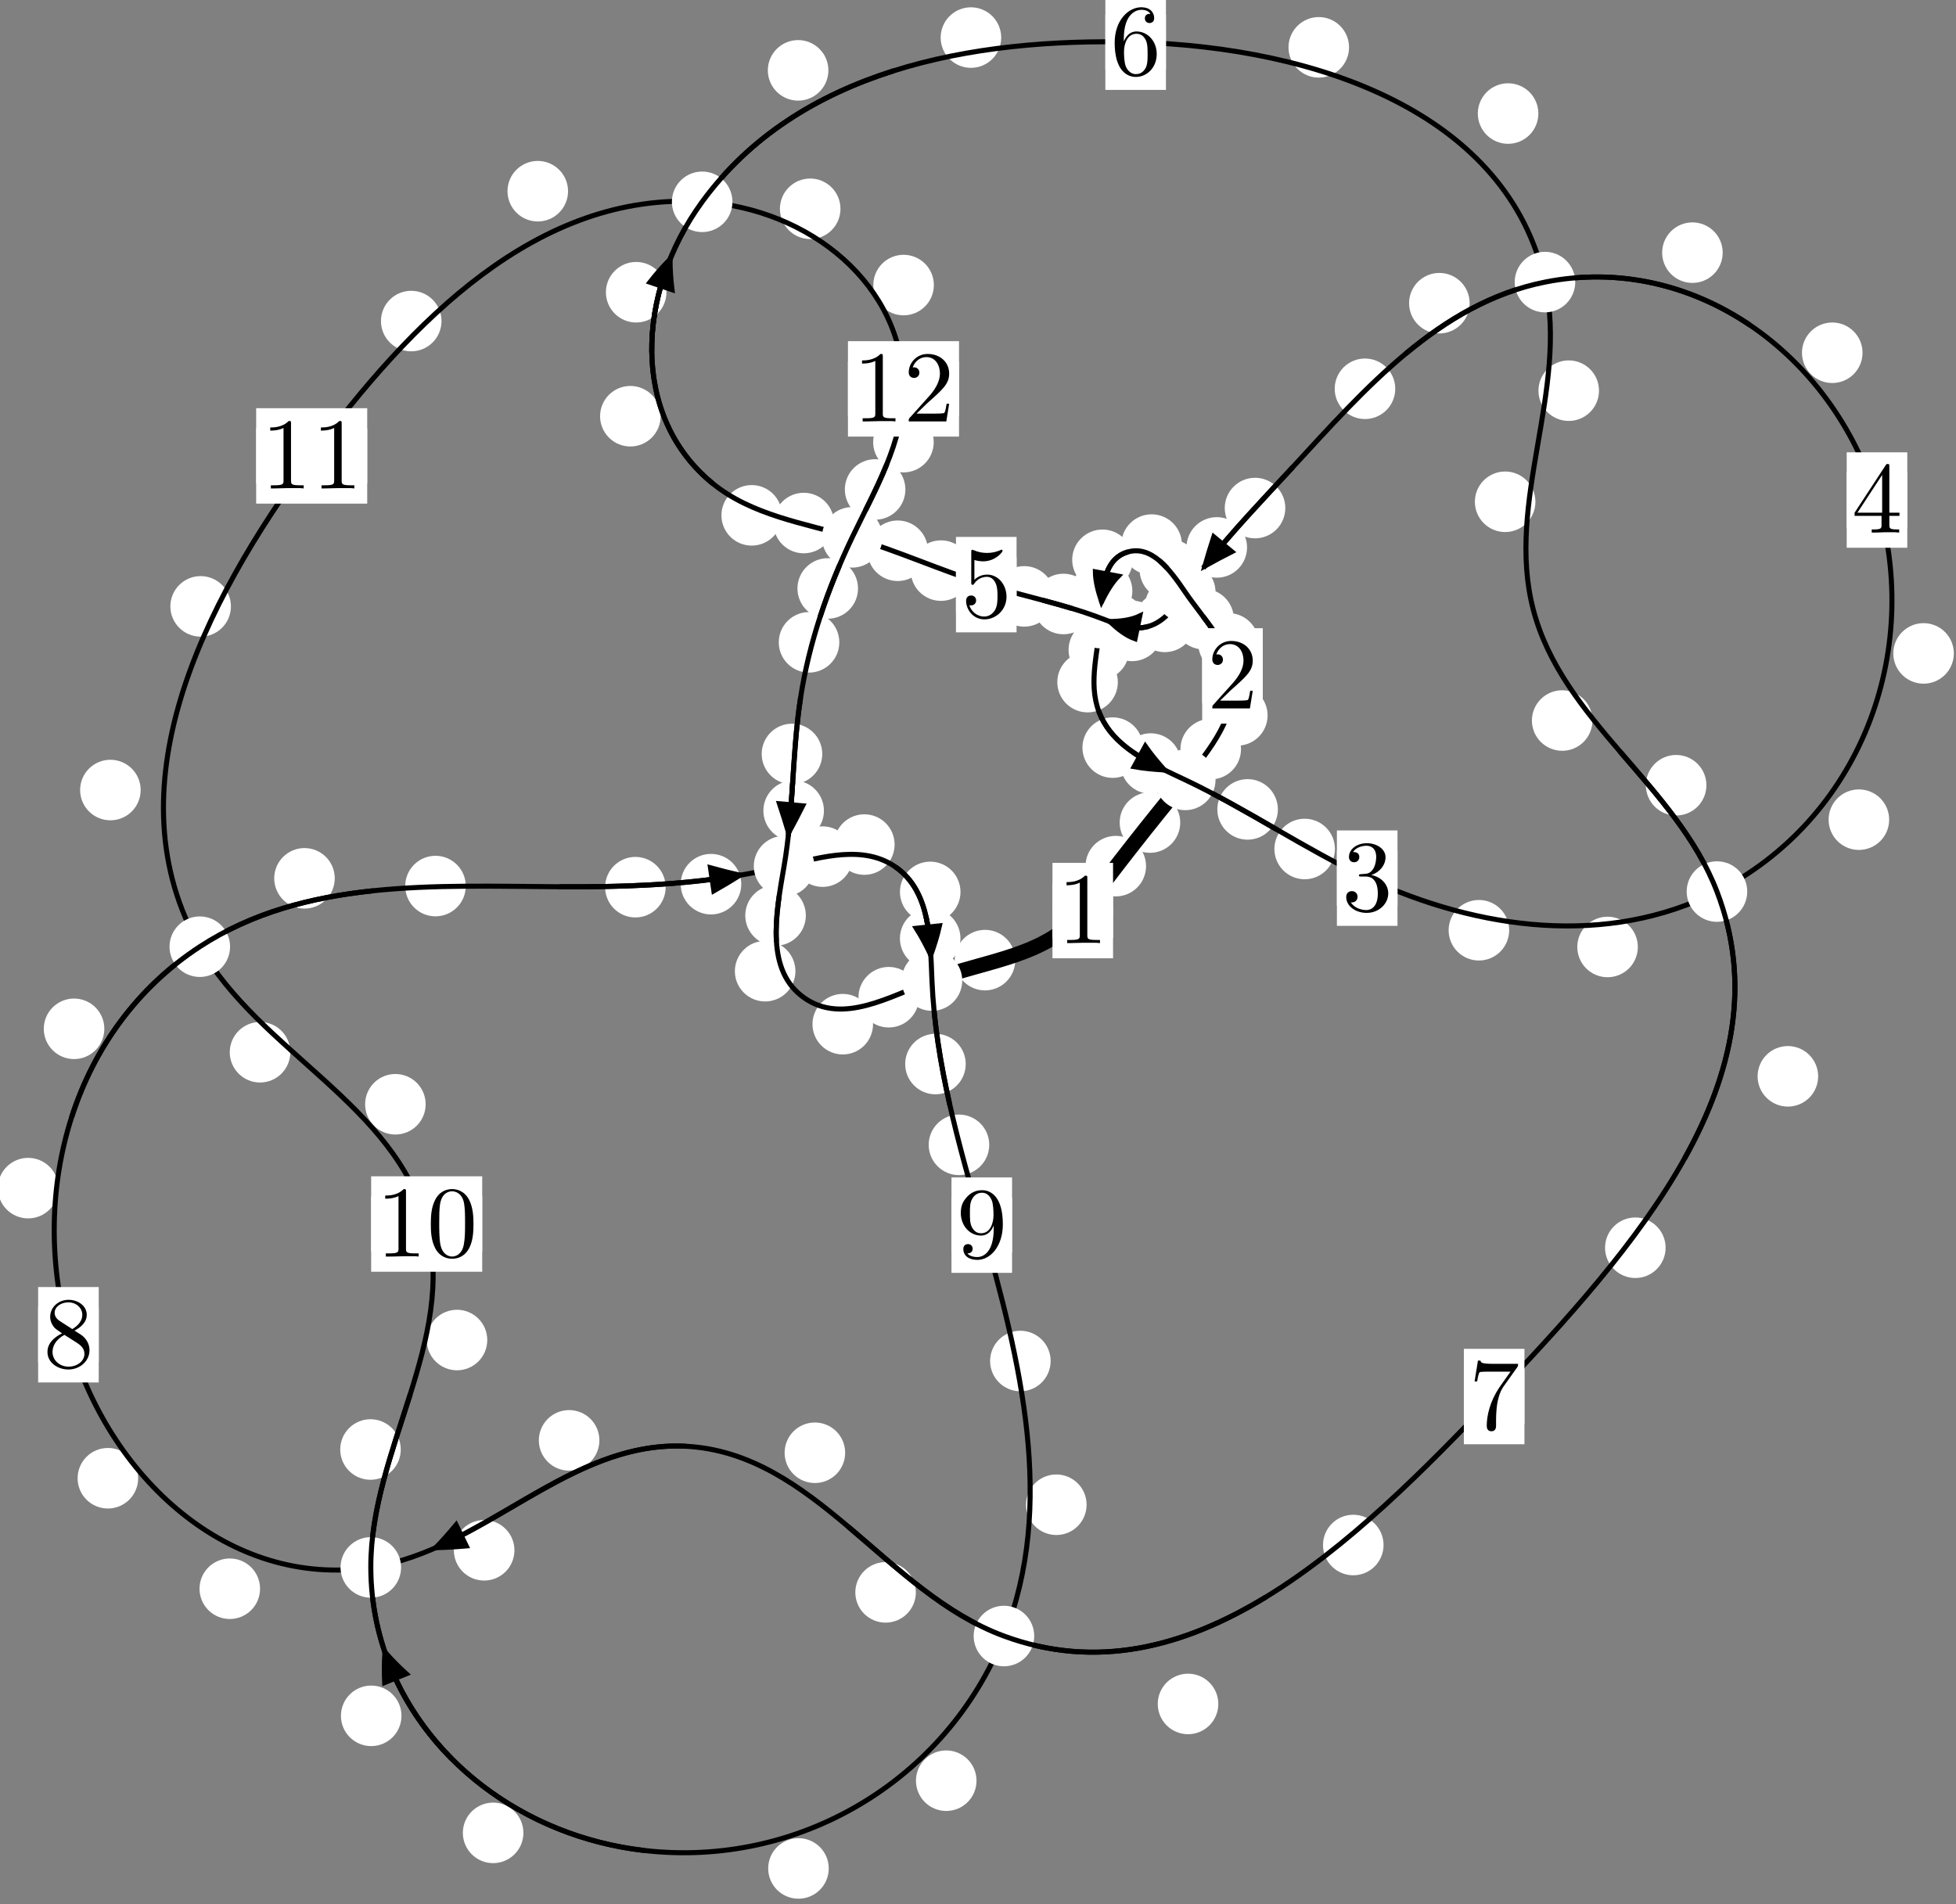 <?xml version="1.0"?>
<!-- Created by MetaPost 1.999 on 2021.07.06:0003 -->
<svg version="1.1" xmlns="http://www.w3.org/2000/svg" xmlns:xlink="http://www.w3.org/1999/xlink" width="193.082" height="188.007" viewBox="0 0 193.082 188.007">
<rect x="0" y="0" width="193.082" height="188.007" fill="#808080" stroke="none"/>
<!-- Original BoundingBox: -117.211563 -110.463394 75.870499 77.543961 -->
  <defs>
    <g transform="scale(0.01,0.01)" id="GLYPHcmr10_48">
      <path style="fill-rule: evenodd;" d="M460 -320C460 -400,455 -480,420 -554C374 -650,292 -666,250 -666C190 -666,117 -640,76 -547C44 -478,39 -400,39 -320C39 -245,43 -155,84 -79C127 2,200 22,249 22C303 22,379 1,423 -94C455 -163,460 -241,460 -320M249 -0C210 -0,151 -25,133 -121C122 -181,122 -273,122 -332C122 -396,122 -462,130 -516C149 -635,224 -644,249 -644C282 -644,348 -626,367 -527C377 -471,377 -395,377 -332C377 -257,377 -189,366 -125C351 -30,294 -0,249 -0"></path>
    </g>
    <g transform="scale(0.01,0.01)" id="GLYPHcmr10_49">
      <path style="fill-rule: evenodd;" d="M294 -640C294 -664,294 -666,271 -666C209 -602,121 -602,89 -602L89 -571C109 -571,168 -571,220 -597L220 -79C220 -43,217 -31,127 -31L95 -31L95 -0L257 -0L130 -3L217 -3L257 -3L297 -3L384 -3L419 -0L419 -31L387 -31C297 -31,294 -42,294 -79"></path>
    </g>
    <g transform="scale(0.01,0.01)" id="GLYPHcmr10_50">
      <path style="fill-rule: evenodd;" d="M127 -77L233 -180C389 -318,449 -372,449 -472C449 -586,359 -666,237 -666C124 -666,50 -574,50 -485C50 -429,100 -429,103 -429C120 -429,155 -441,155 -482C155 -508,137 -534,102 -534C94 -534,92 -534,89 -533C112 -598,166 -635,224 -635C315 -635,358 -554,358 -472C358 -392,308 -313,253 -251L61 -37C50 -26,50 -24,50 -0L421 -0L449 -174L424 -174C419 -144,412 -100,402 -85C395 -77,329 -77,307 -77"></path>
    </g>
    <g transform="scale(0.01,0.01)" id="GLYPHcmr10_51">
      <path style="fill-rule: evenodd;" d="M290 -352C372 -379,430 -449,430 -528C430 -610,342 -666,246 -666C145 -666,69 -606,69 -530C69 -497,91 -478,120 -478C151 -478,171 -500,171 -529C171 -579,124 -579,109 -579C140 -628,206 -641,242 -641C283 -641,338 -619,338 -529C338 -517,336 -459,310 -415C280 -367,246 -364,221 -363C213 -362,189 -360,182 -360C174 -359,167 -358,167 -348C167 -337,174 -337,191 -337L235 -337C317 -337,354 -269,354 -171C354 -35,285 -6,241 -6C198 -6,123 -23,88 -82C123 -77,154 -99,154 -137C154 -173,127 -193,98 -193C74 -193,42 -179,42 -135C42 -44,135 22,244 22C366 22,457 -69,457 -171C457 -253,394 -331,290 -352"></path>
    </g>
    <g transform="scale(0.01,0.01)" id="GLYPHcmr10_52">
      <path style="fill-rule: evenodd;" d="M294 -165L294 -78C294 -42,292 -31,218 -31L197 -31L197 -0L332 -0L238 -3L290 -3L332 -3L374 -3L427 -3L468 -0L468 -31L447 -31C373 -31,371 -42,371 -78L371 -165L471 -165L471 -196L371 -196L371 -651C371 -671,371 -677,355 -677C346 -677,343 -677,335 -665L28 -196L28 -165M300 -196L56 -196L300 -569"></path>
    </g>
    <g transform="scale(0.01,0.01)" id="GLYPHcmr10_53">
      <path style="fill-rule: evenodd;" d="M449 -201C449 -320,367 -420,259 -420C211 -420,168 -404,132 -369L132 -564C152 -558,185 -551,217 -551C340 -551,410 -642,410 -655C410 -661,407 -666,400 -666C399 -666,397 -666,392 -663C372 -654,323 -634,256 -634C216 -634,170 -641,123 -662C115 -665,113 -665,111 -665C101 -665,101 -657,101 -641L101 -345C101 -327,101 -319,115 -319C122 -319,124 -322,128 -328C139 -344,176 -398,257 -398C309 -398,334 -352,342 -334C358 -297,360 -258,360 -208C360 -173,360 -113,336 -71C312 -32,275 -6,229 -6C156 -6,99 -59,82 -118C85 -117,88 -116,99 -116C132 -116,149 -141,149 -165C149 -189,132 -214,99 -214C85 -214,50 -207,50 -161C50 -75,119 22,231 22C347 22,449 -74,449 -201"></path>
    </g>
    <g transform="scale(0.01,0.01)" id="GLYPHcmr10_54">
      <path style="fill-rule: evenodd;" d="M132 -328L132 -352C132 -605,256 -641,307 -641C331 -641,373 -635,395 -601C380 -601,340 -601,340 -556C340 -525,364 -510,386 -510C402 -510,432 -519,432 -558C432 -618,388 -666,305 -666C177 -666,42 -537,42 -316C42 -49,158 22,251 22C362 22,457 -72,457 -204C457 -331,368 -427,257 -427C189 -427,152 -376,132 -328M251 -6C188 -6,158 -66,152 -81C134 -128,134 -208,134 -226C134 -304,166 -404,256 -404C272 -404,318 -404,349 -342C367 -305,367 -254,367 -205C367 -157,367 -107,350 -71C320 -11,274 -6,251 -6"></path>
    </g>
    <g transform="scale(0.01,0.01)" id="GLYPHcmr10_55">
      <path style="fill-rule: evenodd;" d="M476 -609C485 -621,485 -623,485 -644L242 -644C120 -644,118 -657,114 -676L89 -676L56 -470L81 -470C84 -486,93 -549,106 -561C113 -567,191 -567,204 -567L411 -567C400 -551,321 -442,299 -409C209 -274,176 -135,176 -33C176 -23,176 22,222 22C268 22,268 -23,268 -33L268 -84C268 -139,271 -194,279 -248C283 -271,297 -357,341 -419"></path>
    </g>
    <g transform="scale(0.01,0.01)" id="GLYPHcmr10_56">
      <path style="fill-rule: evenodd;" d="M163 -457C117 -487,113 -521,113 -538C113 -599,178 -641,249 -641C322 -641,386 -589,386 -517C386 -460,347 -412,287 -377M309 -362C381 -399,430 -451,430 -517C430 -609,341 -666,250 -666C150 -666,69 -592,69 -499C69 -481,71 -436,113 -389C124 -377,161 -352,186 -335C128 -306,42 -250,42 -151C42 -45,144 22,249 22C362 22,457 -61,457 -168C457 -204,446 -249,408 -291C389 -312,373 -322,309 -362M209 -320L332 -242C360 -223,407 -193,407 -132C407 -58,332 -6,250 -6C164 -6,92 -68,92 -151C92 -209,124 -273,209 -320"></path>
    </g>
    <g transform="scale(0.01,0.01)" id="GLYPHcmr10_57">
      <path style="fill-rule: evenodd;" d="M367 -318L367 -286C367 -52,263 -6,205 -6C188 -6,134 -8,107 -42C151 -42,159 -71,159 -88C159 -119,135 -134,113 -134C97 -134,67 -125,67 -86C67 -19,121 22,206 22C335 22,457 -114,457 -329C457 -598,342 -666,253 -666C198 -666,149 -648,106 -603C65 -558,42 -516,42 -441C42 -316,130 -218,242 -218C303 -218,344 -260,367 -318M243 -241C227 -241,181 -241,150 -304C132 -341,132 -391,132 -440C132 -494,132 -541,153 -578C180 -628,218 -641,253 -641C299 -641,332 -607,349 -562C361 -530,365 -467,365 -421C365 -338,331 -241,243 -241"></path>
    </g>
  </defs>
  <path d="M113.13 85.514C113.13 84.722,112.815 83.962,112.255 83.401C111.695 82.841,110.934 82.526,110.142 82.526C109.349 82.526,108.589 82.841,108.028 83.401C107.468 83.962,107.153 84.722,107.153 85.514C107.153 86.307,107.468 87.067,108.028 87.628C108.589 88.188,109.349 88.503,110.142 88.503C110.934 88.503,111.695 88.188,112.255 87.628C112.815 87.067,113.13 86.307,113.13 85.514Z" style="fill: rgb(100%,100%,100%);stroke: none;"></path>
  <path d="M109.871 89.903C109.871 89.11,109.556 88.35,108.996 87.79C108.435 87.229,107.675 86.914,106.882 86.914C106.09 86.914,105.329 87.229,104.769 87.79C104.209 88.35,103.894 89.11,103.894 89.903C103.894 90.696,104.209 91.456,104.769 92.016C105.329 92.577,106.09 92.892,106.882 92.892C107.675 92.892,108.435 92.577,108.996 92.016C109.556 91.456,109.871 90.696,109.871 89.903Z" style="fill: rgb(100%,100%,100%);stroke: none;"></path>
  <path d="M122.504 73.96C122.504 73.167,122.189 72.407,121.628 71.847C121.068 71.286,120.308 70.971,119.515 70.971C118.722 70.971,117.962 71.286,117.402 71.847C116.841 72.407,116.526 73.167,116.526 73.96C116.526 74.753,116.841 75.513,117.402 76.073C117.962 76.634,118.722 76.949,119.515 76.949C120.308 76.949,121.068 76.634,121.628 76.073C122.189 75.513,122.504 74.753,122.504 73.96Z" style="fill: rgb(100%,100%,100%);stroke: none;"></path>
  <path d="M116.504 81.212C116.504 80.419,116.189 79.659,115.629 79.099C115.068 78.538,114.308 78.223,113.515 78.223C112.723 78.223,111.963 78.538,111.402 79.099C110.842 79.659,110.527 80.419,110.527 81.212C110.527 82.005,110.842 82.765,111.402 83.325C111.963 83.886,112.723 84.201,113.515 84.201C114.308 84.201,115.068 83.886,115.629 83.325C116.189 82.765,116.504 82.005,116.504 81.212Z" style="fill: rgb(100%,100%,100%);stroke: none;"></path>
  <path d="M124.257 63.52C124.257 62.727,123.942 61.967,123.381 61.407C122.821 60.846,122.061 60.531,121.268 60.531C120.475 60.531,119.715 60.846,119.155 61.407C118.594 61.967,118.279 62.727,118.279 63.52C118.279 64.313,118.594 65.073,119.155 65.633C119.715 66.194,120.475 66.509,121.268 66.509C122.061 66.509,122.821 66.194,123.381 65.633C123.942 65.073,124.257 64.313,124.257 63.52Z" style="fill: rgb(100%,100%,100%);stroke: none;"></path>
  <path d="M125.127 70.632C125.127 69.84,124.812 69.079,124.252 68.519C123.691 67.958,122.931 67.644,122.138 67.644C121.346 67.644,120.586 67.958,120.025 68.519C119.465 69.079,119.15 69.84,119.15 70.632C119.15 71.425,119.465 72.185,120.025 72.746C120.586 73.306,121.346 73.621,122.138 73.621C122.931 73.621,123.691 73.306,124.252 72.746C124.812 72.185,125.127 71.425,125.127 70.632Z" style="fill: rgb(100%,100%,100%);stroke: none;"></path>
  <path d="M118.471 56.239C118.471 55.446,118.156 54.686,117.595 54.126C117.035 53.565,116.275 53.25,115.482 53.25C114.689 53.25,113.929 53.565,113.369 54.126C112.808 54.686,112.493 55.446,112.493 56.239C112.493 57.032,112.808 57.792,113.369 58.352C113.929 58.913,114.689 59.228,115.482 59.228C116.275 59.228,117.035 58.913,117.595 58.352C118.156 57.792,118.471 57.032,118.471 56.239Z" style="fill: rgb(100%,100%,100%);stroke: none;"></path>
  <path d="M121.799 61.128C121.799 60.335,121.484 59.575,120.923 59.014C120.363 58.454,119.603 58.139,118.81 58.139C118.017 58.139,117.257 58.454,116.697 59.014C116.136 59.575,115.821 60.335,115.821 61.128C115.821 61.92,116.136 62.68,116.697 63.241C117.257 63.801,118.017 64.116,118.81 64.116C119.603 64.116,120.363 63.801,120.923 63.241C121.484 62.68,121.799 61.92,121.799 61.128Z" style="fill: rgb(100%,100%,100%);stroke: none;"></path>
  <path d="M111.818 55.269C111.818 54.477,111.503 53.716,110.942 53.156C110.382 52.595,109.622 52.281,108.829 52.281C108.036 52.281,107.276 52.595,106.716 53.156C106.155 53.716,105.84 54.477,105.84 55.269C105.84 56.062,106.155 56.822,106.716 57.383C107.276 57.943,108.036 58.258,108.829 58.258C109.622 58.258,110.382 57.943,110.942 57.383C111.503 56.822,111.818 56.062,111.818 55.269Z" style="fill: rgb(100%,100%,100%);stroke: none;"></path>
  <path d="M116.669 53.768C116.669 52.975,116.354 52.215,115.794 51.654C115.233 51.094,114.473 50.779,113.68 50.779C112.887 50.779,112.127 51.094,111.567 51.654C111.006 52.215,110.691 52.975,110.691 53.768C110.691 54.56,111.006 55.321,111.567 55.881C112.127 56.442,112.887 56.756,113.68 56.756C114.473 56.756,115.233 56.442,115.794 55.881C116.354 55.321,116.669 54.56,116.669 53.768Z" style="fill: rgb(100%,100%,100%);stroke: none;"></path>
  <path d="M111.46 64.158C111.46 63.365,111.145 62.605,110.584 62.045C110.024 61.484,109.264 61.169,108.471 61.169C107.678 61.169,106.918 61.484,106.358 62.045C105.797 62.605,105.482 63.365,105.482 64.158C105.482 64.951,105.797 65.711,106.358 66.271C106.918 66.832,107.678 67.147,108.471 67.147C109.264 67.147,110.024 66.832,110.584 66.271C111.145 65.711,111.46 64.951,111.46 64.158Z" style="fill: rgb(100%,100%,100%);stroke: none;"></path>
  <path d="M111.777 58.35C111.777 57.557,111.462 56.797,110.902 56.237C110.341 55.676,109.581 55.361,108.789 55.361C107.996 55.361,107.236 55.676,106.675 56.237C106.115 56.797,105.8 57.557,105.8 58.35C105.8 59.143,106.115 59.903,106.675 60.463C107.236 61.024,107.996 61.339,108.789 61.339C109.581 61.339,110.341 61.024,110.902 60.463C111.462 59.903,111.777 59.143,111.777 58.35Z" style="fill: rgb(100%,100%,100%);stroke: none;"></path>
  <path d="M112.828 73.813C112.828 73.021,112.513 72.26,111.953 71.7C111.392 71.139,110.632 70.825,109.84 70.825C109.047 70.825,108.287 71.139,107.726 71.7C107.166 72.26,106.851 73.021,106.851 73.813C106.851 74.606,107.166 75.366,107.726 75.927C108.287 76.487,109.047 76.802,109.84 76.802C110.632 76.802,111.392 76.487,111.953 75.927C112.513 75.366,112.828 74.606,112.828 73.813Z" style="fill: rgb(100%,100%,100%);stroke: none;"></path>
  <path d="M110.346 67.347C110.346 66.555,110.031 65.795,109.471 65.234C108.911 64.674,108.15 64.359,107.358 64.359C106.565 64.359,105.805 64.674,105.244 65.234C104.684 65.795,104.369 66.555,104.369 67.347C104.369 68.14,104.684 68.9,105.244 69.461C105.805 70.021,106.565 70.336,107.358 70.336C108.15 70.336,108.911 70.021,109.471 69.461C110.031 68.9,110.346 68.14,110.346 67.347Z" style="fill: rgb(100%,100%,100%);stroke: none;"></path>
  <path d="M126.143 79.914C126.143 79.121,125.828 78.361,125.268 77.801C124.707 77.24,123.947 76.925,123.154 76.925C122.362 76.925,121.601 77.24,121.041 77.801C120.48 78.361,120.165 79.121,120.165 79.914C120.165 80.707,120.48 81.467,121.041 82.027C121.601 82.588,122.362 82.903,123.154 82.903C123.947 82.903,124.707 82.588,125.268 82.027C125.828 81.467,126.143 80.707,126.143 79.914Z" style="fill: rgb(100%,100%,100%);stroke: none;"></path>
  <path d="M116.582 75.387C116.582 74.594,116.267 73.834,115.707 73.274C115.146 72.713,114.386 72.398,113.593 72.398C112.801 72.398,112.041 72.713,111.48 73.274C110.92 73.834,110.605 74.594,110.605 75.387C110.605 76.18,110.92 76.94,111.48 77.5C112.041 78.061,112.801 78.376,113.593 78.376C114.386 78.376,115.146 78.061,115.707 77.5C116.267 76.94,116.582 76.18,116.582 75.387Z" style="fill: rgb(100%,100%,100%);stroke: none;"></path>
  <path d="M148.975 91.845C148.975 91.052,148.66 90.292,148.1 89.731C147.539 89.171,146.779 88.856,145.987 88.856C145.194 88.856,144.434 89.171,143.873 89.731C143.313 90.292,142.998 91.052,142.998 91.845C142.998 92.637,143.313 93.397,143.873 93.958C144.434 94.518,145.194 94.833,145.987 94.833C146.779 94.833,147.539 94.518,148.1 93.958C148.66 93.397,148.975 92.637,148.975 91.845Z" style="fill: rgb(100%,100%,100%);stroke: none;"></path>
  <path d="M131.777 83.823C131.777 83.03,131.462 82.27,130.901 81.709C130.341 81.149,129.581 80.834,128.788 80.834C127.995 80.834,127.235 81.149,126.675 81.709C126.114 82.27,125.799 83.03,125.799 83.823C125.799 84.615,126.114 85.375,126.675 85.936C127.235 86.496,127.995 86.811,128.788 86.811C129.581 86.811,130.341 86.496,130.901 85.936C131.462 85.375,131.777 84.615,131.777 83.823Z" style="fill: rgb(100%,100%,100%);stroke: none;"></path>
  <path d="M186.484 80.927C186.484 80.135,186.169 79.375,185.609 78.814C185.048 78.254,184.288 77.939,183.496 77.939C182.703 77.939,181.943 78.254,181.382 78.814C180.822 79.375,180.507 80.135,180.507 80.927C180.507 81.72,180.822 82.48,181.382 83.041C181.943 83.601,182.703 83.916,183.496 83.916C184.288 83.916,185.048 83.601,185.609 83.041C186.169 82.48,186.484 81.72,186.484 80.927Z" style="fill: rgb(100%,100%,100%);stroke: none;"></path>
  <path d="M161.676 93.496C161.676 92.703,161.361 91.943,160.8 91.382C160.24 90.822,159.48 90.507,158.687 90.507C157.894 90.507,157.134 90.822,156.574 91.382C156.013 91.943,155.698 92.703,155.698 93.496C155.698 94.288,156.013 95.048,156.574 95.609C157.134 96.169,157.894 96.484,158.687 96.484C159.48 96.484,160.24 96.169,160.8 95.609C161.361 95.048,161.676 94.288,161.676 93.496Z" style="fill: rgb(100%,100%,100%);stroke: none;"></path>
  <path d="M183.856 34.828C183.856 34.036,183.541 33.276,182.98 32.715C182.42 32.155,181.66 31.84,180.867 31.84C180.074 31.84,179.314 32.155,178.754 32.715C178.193 33.276,177.878 34.036,177.878 34.828C177.878 35.621,178.193 36.381,178.754 36.942C179.314 37.502,180.074 37.817,180.867 37.817C181.66 37.817,182.42 37.502,182.98 36.942C183.541 36.381,183.856 35.621,183.856 34.828Z" style="fill: rgb(100%,100%,100%);stroke: none;"></path>
  <path d="M192.87 64.513C192.87 63.72,192.556 62.96,191.995 62.399C191.435 61.839,190.674 61.524,189.882 61.524C189.089 61.524,188.329 61.839,187.768 62.399C187.208 62.96,186.893 63.72,186.893 64.513C186.893 65.305,187.208 66.065,187.768 66.626C188.329 67.186,189.089 67.501,189.882 67.501C190.674 67.501,191.435 67.186,191.995 66.626C192.556 66.065,192.87 65.305,192.87 64.513Z" style="fill: rgb(100%,100%,100%);stroke: none;"></path>
  <path d="M145.071 29.935C145.071 29.142,144.756 28.382,144.196 27.822C143.635 27.261,142.875 26.946,142.083 26.946C141.29 26.946,140.53 27.261,139.969 27.822C139.409 28.382,139.094 29.142,139.094 29.935C139.094 30.728,139.409 31.488,139.969 32.048C140.53 32.609,141.29 32.924,142.083 32.924C142.875 32.924,143.635 32.609,144.196 32.048C144.756 31.488,145.071 30.728,145.071 29.935Z" style="fill: rgb(100%,100%,100%);stroke: none;"></path>
  <path d="M170.052 24.945C170.052 24.152,169.737 23.392,169.177 22.831C168.616 22.271,167.856 21.956,167.064 21.956C166.271 21.956,165.511 22.271,164.95 22.831C164.39 23.392,164.075 24.152,164.075 24.945C164.075 25.737,164.39 26.497,164.95 27.058C165.511 27.618,166.271 27.933,167.064 27.933C167.856 27.933,168.616 27.618,169.177 27.058C169.737 26.497,170.052 25.737,170.052 24.945Z" style="fill: rgb(100%,100%,100%);stroke: none;"></path>
  <path d="M126.877 50.161C126.877 49.368,126.562 48.608,126.001 48.048C125.441 47.487,124.681 47.172,123.888 47.172C123.095 47.172,122.335 47.487,121.775 48.048C121.214 48.608,120.899 49.368,120.899 50.161C120.899 50.954,121.214 51.714,121.775 52.274C122.335 52.835,123.095 53.15,123.888 53.15C124.681 53.15,125.441 52.835,126.001 52.274C126.562 51.714,126.877 50.954,126.877 50.161Z" style="fill: rgb(100%,100%,100%);stroke: none;"></path>
  <path d="M137.729 38.385C137.729 37.593,137.414 36.833,136.854 36.272C136.293 35.712,135.533 35.397,134.74 35.397C133.948 35.397,133.188 35.712,132.627 36.272C132.067 36.833,131.752 37.593,131.752 38.385C131.752 39.178,132.067 39.938,132.627 40.499C133.188 41.059,133.948 41.374,134.74 41.374C135.533 41.374,136.293 41.059,136.854 40.499C137.414 39.938,137.729 39.178,137.729 38.385Z" style="fill: rgb(100%,100%,100%);stroke: none;"></path>
  <path d="M118.997 59.879C118.997 59.086,118.682 58.326,118.121 57.766C117.561 57.205,116.801 56.89,116.008 56.89C115.215 56.89,114.455 57.205,113.895 57.766C113.334 58.326,113.019 59.086,113.019 59.879C113.019 60.672,113.334 61.432,113.895 61.992C114.455 62.553,115.215 62.868,116.008 62.868C116.801 62.868,117.561 62.553,118.121 61.992C118.682 61.432,118.997 60.672,118.997 59.879Z" style="fill: rgb(100%,100%,100%);stroke: none;"></path>
  <path d="M123.099 54.048C123.099 53.256,122.784 52.496,122.223 51.935C121.663 51.375,120.903 51.06,120.11 51.06C119.317 51.06,118.557 51.375,117.997 51.935C117.436 52.496,117.121 53.256,117.121 54.048C117.121 54.841,117.436 55.601,117.997 56.162C118.557 56.722,119.317 57.037,120.11 57.037C120.903 57.037,121.663 56.722,122.223 56.162C122.784 55.601,123.099 54.841,123.099 54.048Z" style="fill: rgb(100%,100%,100%);stroke: none;"></path>
  <path d="M114.736 62.29C114.736 61.498,114.421 60.737,113.861 60.177C113.3 59.616,112.54 59.301,111.747 59.301C110.955 59.301,110.195 59.616,109.634 60.177C109.074 60.737,108.759 61.498,108.759 62.29C108.759 63.083,109.074 63.843,109.634 64.404C110.195 64.964,110.955 65.279,111.747 65.279C112.54 65.279,113.3 64.964,113.861 64.404C114.421 63.843,114.736 63.083,114.736 62.29Z" style="fill: rgb(100%,100%,100%);stroke: none;"></path>
  <path d="M117.973 61.399C117.973 60.606,117.659 59.846,117.098 59.286C116.538 58.725,115.777 58.41,114.985 58.41C114.192 58.41,113.432 58.725,112.871 59.286C112.311 59.846,111.996 60.606,111.996 61.399C111.996 62.192,112.311 62.952,112.871 63.512C113.432 64.073,114.192 64.388,114.985 64.388C115.777 64.388,116.538 64.073,117.098 63.512C117.659 62.952,117.973 62.192,117.973 61.399Z" style="fill: rgb(100%,100%,100%);stroke: none;"></path>
  <path d="M107.963 59.633C107.963 58.84,107.648 58.08,107.088 57.52C106.527 56.959,105.767 56.644,104.975 56.644C104.182 56.644,103.422 56.959,102.861 57.52C102.301 58.08,101.986 58.84,101.986 59.633C101.986 60.426,102.301 61.186,102.861 61.746C103.422 62.307,104.182 62.622,104.975 62.622C105.767 62.622,106.527 62.307,107.088 61.746C107.648 61.186,107.963 60.426,107.963 59.633Z" style="fill: rgb(100%,100%,100%);stroke: none;"></path>
  <path d="M113.154 61.605C113.154 60.812,112.839 60.052,112.278 59.492C111.718 58.931,110.958 58.616,110.165 58.616C109.372 58.616,108.612 58.931,108.052 59.492C107.491 60.052,107.176 60.812,107.176 61.605C107.176 62.398,107.491 63.158,108.052 63.718C108.612 64.279,109.372 64.594,110.165 64.594C110.958 64.594,111.718 64.279,112.278 63.718C112.839 63.158,113.154 62.398,113.154 61.605Z" style="fill: rgb(100%,100%,100%);stroke: none;"></path>
  <path d="M95.875 56.337C95.875 55.545,95.56 54.785,95 54.224C94.439 53.664,93.679 53.349,92.887 53.349C92.094 53.349,91.334 53.664,90.773 54.224C90.213 54.785,89.898 55.545,89.898 56.337C89.898 57.13,90.213 57.89,90.773 58.451C91.334 59.011,92.094 59.326,92.887 59.326C93.679 59.326,94.439 59.011,95 58.451C95.56 57.89,95.875 57.13,95.875 56.337Z" style="fill: rgb(100%,100%,100%);stroke: none;"></path>
  <path d="M104.092 58.882C104.092 58.089,103.777 57.329,103.217 56.768C102.657 56.208,101.896 55.893,101.104 55.893C100.311 55.893,99.551 56.208,98.99 56.768C98.43 57.329,98.115 58.089,98.115 58.882C98.115 59.674,98.43 60.435,98.99 60.995C99.551 61.556,100.311 61.87,101.104 61.87C101.896 61.87,102.657 61.556,103.217 60.995C103.777 60.435,104.092 59.674,104.092 58.882Z" style="fill: rgb(100%,100%,100%);stroke: none;"></path>
  <path d="M82.329 51.64C82.329 50.848,82.014 50.087,81.453 49.527C80.893 48.967,80.133 48.652,79.34 48.652C78.547 48.652,77.787 48.967,77.227 49.527C76.666 50.087,76.351 50.848,76.351 51.64C76.351 52.433,76.666 53.193,77.227 53.754C77.787 54.314,78.547 54.629,79.34 54.629C80.133 54.629,80.893 54.314,81.453 53.754C82.014 53.193,82.329 52.433,82.329 51.64Z" style="fill: rgb(100%,100%,100%);stroke: none;"></path>
  <path d="M91.601 54.377C91.601 53.584,91.286 52.824,90.726 52.264C90.166 51.703,89.405 51.388,88.613 51.388C87.82 51.388,87.06 51.703,86.499 52.264C85.939 52.824,85.624 53.584,85.624 54.377C85.624 55.17,85.939 55.93,86.499 56.49C87.06 57.051,87.82 57.366,88.613 57.366C89.405 57.366,90.166 57.051,90.726 56.49C91.286 55.93,91.601 55.17,91.601 54.377Z" style="fill: rgb(100%,100%,100%);stroke: none;"></path>
  <path d="M65.213 41.094C65.213 40.301,64.898 39.541,64.337 38.981C63.777 38.42,63.017 38.105,62.224 38.105C61.431 38.105,60.671 38.42,60.111 38.981C59.55 39.541,59.235 40.301,59.235 41.094C59.235 41.887,59.55 42.647,60.111 43.207C60.671 43.768,61.431 44.083,62.224 44.083C63.017 44.083,63.777 43.768,64.337 43.207C64.898 42.647,65.213 41.887,65.213 41.094Z" style="fill: rgb(100%,100%,100%);stroke: none;"></path>
  <path d="M77.191 50.881C77.191 50.088,76.876 49.328,76.316 48.767C75.756 48.207,74.995 47.892,74.203 47.892C73.41 47.892,72.65 48.207,72.089 48.767C71.529 49.328,71.214 50.088,71.214 50.881C71.214 51.673,71.529 52.434,72.089 52.994C72.65 53.554,73.41 53.869,74.203 53.869C74.995 53.869,75.756 53.554,76.316 52.994C76.876 52.434,77.191 51.673,77.191 50.881Z" style="fill: rgb(100%,100%,100%);stroke: none;"></path>
  <path d="M81.773 6.946C81.773 6.153,81.458 5.393,80.897 4.833C80.337 4.272,79.577 3.957,78.784 3.957C77.991 3.957,77.231 4.272,76.671 4.833C76.11 5.393,75.795 6.153,75.795 6.946C75.795 7.739,76.11 8.499,76.671 9.059C77.231 9.62,77.991 9.935,78.784 9.935C79.577 9.935,80.337 9.62,80.897 9.059C81.458 8.499,81.773 7.739,81.773 6.946Z" style="fill: rgb(100%,100%,100%);stroke: none;"></path>
  <path d="M65.787 28.852C65.787 28.059,65.472 27.299,64.912 26.739C64.351 26.178,63.591 25.863,62.798 25.863C62.006 25.863,61.245 26.178,60.685 26.739C60.124 27.299,59.81 28.059,59.81 28.852C59.81 29.645,60.124 30.405,60.685 30.965C61.245 31.526,62.006 31.841,62.798 31.841C63.591 31.841,64.351 31.526,64.912 30.965C65.472 30.405,65.787 29.645,65.787 28.852Z" style="fill: rgb(100%,100%,100%);stroke: none;"></path>
  <path d="M133.168 4.674C133.168 3.881,132.853 3.121,132.293 2.561C131.732 2,130.972 1.685,130.179 1.685C129.387 1.685,128.627 2,128.066 2.561C127.506 3.121,127.191 3.881,127.191 4.674C127.191 5.467,127.506 6.227,128.066 6.787C128.627 7.348,129.387 7.663,130.179 7.663C130.972 7.663,131.732 7.348,132.293 6.787C132.853 6.227,133.168 5.467,133.168 4.674Z" style="fill: rgb(100%,100%,100%);stroke: none;"></path>
  <path d="M98.832 3.71C98.832 2.917,98.517 2.157,97.957 1.596C97.396 1.036,96.636 0.721,95.843 0.721C95.051 0.721,94.291 1.036,93.73 1.596C93.17 2.157,92.855 2.917,92.855 3.71C92.855 4.502,93.17 5.262,93.73 5.823C94.291 6.383,95.051 6.698,95.843 6.698C96.636 6.698,97.396 6.383,97.957 5.823C98.517 5.262,98.832 4.502,98.832 3.71Z" style="fill: rgb(100%,100%,100%);stroke: none;"></path>
  <path d="M157.842 38.571C157.842 37.778,157.527 37.018,156.967 36.457C156.406 35.897,155.646 35.582,154.854 35.582C154.061 35.582,153.301 35.897,152.74 36.457C152.18 37.018,151.865 37.778,151.865 38.571C151.865 39.363,152.18 40.124,152.74 40.684C153.301 41.245,154.061 41.56,154.854 41.56C155.646 41.56,156.406 41.245,156.967 40.684C157.527 40.124,157.842 39.363,157.842 38.571Z" style="fill: rgb(100%,100%,100%);stroke: none;"></path>
  <path d="M151.856 11.21C151.856 10.418,151.541 9.658,150.981 9.097C150.42 8.537,149.66 8.222,148.867 8.222C148.075 8.222,147.314 8.537,146.754 9.097C146.194 9.658,145.879 10.418,145.879 11.21C145.879 12.003,146.194 12.763,146.754 13.324C147.314 13.884,148.075 14.199,148.867 14.199C149.66 14.199,150.42 13.884,150.981 13.324C151.541 12.763,151.856 12.003,151.856 11.21Z" style="fill: rgb(100%,100%,100%);stroke: none;"></path>
  <path d="M157.197 71.138C157.197 70.346,156.882 69.586,156.322 69.025C155.761 68.465,155.001 68.15,154.208 68.15C153.416 68.15,152.655 68.465,152.095 69.025C151.534 69.586,151.219 70.346,151.219 71.138C151.219 71.931,151.534 72.691,152.095 73.252C152.655 73.812,153.416 74.127,154.208 74.127C155.001 74.127,155.761 73.812,156.322 73.252C156.882 72.691,157.197 71.931,157.197 71.138Z" style="fill: rgb(100%,100%,100%);stroke: none;"></path>
  <path d="M151.565 49.541C151.565 48.748,151.25 47.988,150.69 47.427C150.129 46.867,149.369 46.552,148.576 46.552C147.784 46.552,147.023 46.867,146.463 47.427C145.903 47.988,145.588 48.748,145.588 49.541C145.588 50.333,145.903 51.094,146.463 51.654C147.023 52.215,147.784 52.53,148.576 52.53C149.369 52.53,150.129 52.215,150.69 51.654C151.25 51.094,151.565 50.333,151.565 49.541Z" style="fill: rgb(100%,100%,100%);stroke: none;"></path>
  <path d="M179.475 106.268C179.475 105.475,179.16 104.715,178.599 104.154C178.039 103.594,177.279 103.279,176.486 103.279C175.693 103.279,174.933 103.594,174.373 104.154C173.812 104.715,173.497 105.475,173.497 106.268C173.497 107.06,173.812 107.821,174.373 108.381C174.933 108.941,175.693 109.256,176.486 109.256C177.279 109.256,178.039 108.941,178.599 108.381C179.16 107.821,179.475 107.06,179.475 106.268Z" style="fill: rgb(100%,100%,100%);stroke: none;"></path>
  <path d="M168.445 77.527C168.445 76.734,168.13 75.974,167.569 75.413C167.009 74.853,166.249 74.538,165.456 74.538C164.663 74.538,163.903 74.853,163.343 75.413C162.782 75.974,162.467 76.734,162.467 77.527C162.467 78.319,162.782 79.079,163.343 79.64C163.903 80.2,164.663 80.515,165.456 80.515C166.249 80.515,167.009 80.2,167.569 79.64C168.13 79.079,168.445 78.319,168.445 77.527Z" style="fill: rgb(100%,100%,100%);stroke: none;"></path>
  <path d="M136.574 152.542C136.574 151.749,136.259 150.989,135.699 150.429C135.138 149.868,134.378 149.553,133.585 149.553C132.793 149.553,132.033 149.868,131.472 150.429C130.912 150.989,130.597 151.749,130.597 152.542C130.597 153.335,130.912 154.095,131.472 154.655C132.033 155.216,132.793 155.531,133.585 155.531C134.378 155.531,135.138 155.216,135.699 154.655C136.259 154.095,136.574 153.335,136.574 152.542Z" style="fill: rgb(100%,100%,100%);stroke: none;"></path>
  <path d="M164.417 123.192C164.417 122.399,164.102 121.639,163.542 121.079C162.981 120.518,162.221 120.203,161.428 120.203C160.636 120.203,159.875 120.518,159.315 121.079C158.754 121.639,158.439 122.399,158.439 123.192C158.439 123.985,158.754 124.745,159.315 125.305C159.875 125.866,160.636 126.181,161.428 126.181C162.221 126.181,162.981 125.866,163.542 125.305C164.102 124.745,164.417 123.985,164.417 123.192Z" style="fill: rgb(100%,100%,100%);stroke: none;"></path>
  <path d="M90.408 157.217C90.408 156.425,90.093 155.664,89.533 155.104C88.972 154.543,88.212 154.228,87.419 154.228C86.627 154.228,85.867 154.543,85.306 155.104C84.746 155.664,84.431 156.425,84.431 157.217C84.431 158.01,84.746 158.77,85.306 159.331C85.867 159.891,86.627 160.206,87.419 160.206C88.212 160.206,88.972 159.891,89.533 159.331C90.093 158.77,90.408 158.01,90.408 157.217Z" style="fill: rgb(100%,100%,100%);stroke: none;"></path>
  <path d="M120.263 168.233C120.263 167.441,119.948 166.681,119.387 166.12C118.827 165.56,118.067 165.245,117.274 165.245C116.481 165.245,115.721 165.56,115.161 166.12C114.6 166.681,114.285 167.441,114.285 168.233C114.285 169.026,114.6 169.786,115.161 170.347C115.721 170.907,116.481 171.222,117.274 171.222C118.067 171.222,118.827 170.907,119.387 170.347C119.948 169.786,120.263 169.026,120.263 168.233Z" style="fill: rgb(100%,100%,100%);stroke: none;"></path>
  <path d="M59.168 142.209C59.168 141.416,58.853 140.656,58.293 140.095C57.732 139.535,56.972 139.22,56.179 139.22C55.387 139.22,54.626 139.535,54.066 140.095C53.505 140.656,53.19 141.416,53.19 142.209C53.19 143.001,53.505 143.762,54.066 144.322C54.626 144.883,55.387 145.198,56.179 145.198C56.972 145.198,57.732 144.883,58.293 144.322C58.853 143.762,59.168 143.001,59.168 142.209Z" style="fill: rgb(100%,100%,100%);stroke: none;"></path>
  <path d="M83.428 143.434C83.428 142.641,83.113 141.881,82.553 141.32C81.992 140.76,81.232 140.445,80.439 140.445C79.647 140.445,78.887 140.76,78.326 141.32C77.766 141.881,77.451 142.641,77.451 143.434C77.451 144.226,77.766 144.987,78.326 145.547C78.887 146.107,79.647 146.422,80.439 146.422C81.232 146.422,81.992 146.107,82.553 145.547C83.113 144.987,83.428 144.226,83.428 143.434Z" style="fill: rgb(100%,100%,100%);stroke: none;"></path>
  <path d="M25.672 156.859C25.672 156.066,25.357 155.306,24.797 154.745C24.236 154.185,23.476 153.87,22.684 153.87C21.891 153.87,21.131 154.185,20.57 154.745C20.01 155.306,19.695 156.066,19.695 156.859C19.695 157.651,20.01 158.411,20.57 158.972C21.131 159.532,21.891 159.847,22.684 159.847C23.476 159.847,24.236 159.532,24.797 158.972C25.357 158.411,25.672 157.651,25.672 156.859Z" style="fill: rgb(100%,100%,100%);stroke: none;"></path>
  <path d="M50.781 153.062C50.781 152.27,50.466 151.51,49.905 150.949C49.345 150.389,48.585 150.074,47.792 150.074C46.999 150.074,46.239 150.389,45.679 150.949C45.118 151.51,44.803 152.27,44.803 153.062C44.803 153.855,45.118 154.615,45.679 155.176C46.239 155.736,46.999 156.051,47.792 156.051C48.585 156.051,49.345 155.736,49.905 155.176C50.466 154.615,50.781 153.855,50.781 153.062Z" style="fill: rgb(100%,100%,100%);stroke: none;"></path>
  <path d="M5.766 117.306C5.766 116.513,5.451 115.753,4.89 115.193C4.33 114.632,3.57 114.317,2.777 114.317C1.984 114.317,1.224 114.632,0.664 115.193C0.103 115.753,-0.212 116.513,-0.212 117.306C-0.212 118.099,0.103 118.859,0.664 119.419C1.224 119.98,1.984 120.295,2.777 120.295C3.57 120.295,4.33 119.98,4.89 119.419C5.451 118.859,5.766 118.099,5.766 117.306Z" style="fill: rgb(100%,100%,100%);stroke: none;"></path>
  <path d="M13.638 145.949C13.638 145.156,13.323 144.396,12.763 143.836C12.202 143.275,11.442 142.96,10.649 142.96C9.857 142.96,9.097 143.275,8.536 143.836C7.976 144.396,7.661 145.156,7.661 145.949C7.661 146.742,7.976 147.502,8.536 148.062C9.097 148.623,9.857 148.938,10.649 148.938C11.442 148.938,12.202 148.623,12.763 148.062C13.323 147.502,13.638 146.742,13.638 145.949Z" style="fill: rgb(100%,100%,100%);stroke: none;"></path>
  <path d="M33.045 86.718C33.045 85.926,32.73 85.165,32.17 84.605C31.609 84.045,30.849 83.73,30.056 83.73C29.264 83.73,28.504 84.045,27.943 84.605C27.383 85.165,27.068 85.926,27.068 86.718C27.068 87.511,27.383 88.271,27.943 88.832C28.504 89.392,29.264 89.707,30.056 89.707C30.849 89.707,31.609 89.392,32.17 88.832C32.73 88.271,33.045 87.511,33.045 86.718Z" style="fill: rgb(100%,100%,100%);stroke: none;"></path>
  <path d="M10.299 101.576C10.299 100.783,9.984 100.023,9.424 99.463C8.863 98.902,8.103 98.587,7.31 98.587C6.518 98.587,5.758 98.902,5.197 99.463C4.637 100.023,4.322 100.783,4.322 101.576C4.322 102.369,4.637 103.129,5.197 103.689C5.758 104.25,6.518 104.565,7.31 104.565C8.103 104.565,8.863 104.25,9.424 103.689C9.984 103.129,10.299 102.369,10.299 101.576Z" style="fill: rgb(100%,100%,100%);stroke: none;"></path>
  <path d="M65.71 87.593C65.71 86.8,65.395 86.04,64.835 85.48C64.274 84.919,63.514 84.604,62.721 84.604C61.929 84.604,61.169 84.919,60.608 85.48C60.048 86.04,59.733 86.8,59.733 87.593C59.733 88.386,60.048 89.146,60.608 89.706C61.169 90.267,61.929 90.582,62.721 90.582C63.514 90.582,64.274 90.267,64.835 89.706C65.395 89.146,65.71 88.386,65.71 87.593Z" style="fill: rgb(100%,100%,100%);stroke: none;"></path>
  <path d="M45.977 87.482C45.977 86.689,45.662 85.929,45.101 85.369C44.541 84.808,43.781 84.493,42.988 84.493C42.195 84.493,41.435 84.808,40.875 85.369C40.314 85.929,39.999 86.689,39.999 87.482C39.999 88.275,40.314 89.035,40.875 89.595C41.435 90.156,42.195 90.471,42.988 90.471C43.781 90.471,44.541 90.156,45.101 89.595C45.662 89.035,45.977 88.275,45.977 87.482Z" style="fill: rgb(100%,100%,100%);stroke: none;"></path>
  <path d="M84.187 84.576C84.187 83.783,83.872 83.023,83.312 82.463C82.751 81.902,81.991 81.587,81.198 81.587C80.406 81.587,79.646 81.902,79.085 82.463C78.525 83.023,78.21 83.783,78.21 84.576C78.21 85.369,78.525 86.129,79.085 86.689C79.646 87.25,80.406 87.565,81.198 87.565C81.991 87.565,82.751 87.25,83.312 86.689C83.872 86.129,84.187 85.369,84.187 84.576Z" style="fill: rgb(100%,100%,100%);stroke: none;"></path>
  <path d="M73.173 87.295C73.173 86.503,72.858 85.743,72.297 85.182C71.737 84.622,70.977 84.307,70.184 84.307C69.391 84.307,68.631 84.622,68.071 85.182C67.51 85.743,67.195 86.503,67.195 87.295C67.195 88.088,67.51 88.848,68.071 89.409C68.631 89.969,69.391 90.284,70.184 90.284C70.977 90.284,71.737 89.969,72.297 89.409C72.858 88.848,73.173 88.088,73.173 87.295Z" style="fill: rgb(100%,100%,100%);stroke: none;"></path>
  <path d="M94.813 88.06C94.813 87.267,94.498 86.507,93.938 85.947C93.377 85.386,92.617 85.071,91.824 85.071C91.032 85.071,90.272 85.386,89.711 85.947C89.151 86.507,88.836 87.267,88.836 88.06C88.836 88.853,89.151 89.613,89.711 90.173C90.272 90.734,91.032 91.049,91.824 91.049C92.617 91.049,93.377 90.734,93.938 90.173C94.498 89.613,94.813 88.853,94.813 88.06Z" style="fill: rgb(100%,100%,100%);stroke: none;"></path>
  <path d="M88.309 83.385C88.309 82.592,87.995 81.832,87.434 81.272C86.874 80.711,86.113 80.396,85.321 80.396C84.528 80.396,83.768 80.711,83.207 81.272C82.647 81.832,82.332 82.592,82.332 83.385C82.332 84.178,82.647 84.938,83.207 85.498C83.768 86.059,84.528 86.374,85.321 86.374C86.113 86.374,86.874 86.059,87.434 85.498C87.995 84.938,88.309 84.178,88.309 83.385Z" style="fill: rgb(100%,100%,100%);stroke: none;"></path>
  <path d="M95.33 105.056C95.33 104.263,95.015 103.503,94.455 102.942C93.895 102.382,93.134 102.067,92.342 102.067C91.549 102.067,90.789 102.382,90.228 102.942C89.668 103.503,89.353 104.263,89.353 105.056C89.353 105.848,89.668 106.608,90.228 107.169C90.789 107.729,91.549 108.044,92.342 108.044C93.134 108.044,93.895 107.729,94.455 107.169C95.015 106.608,95.33 105.848,95.33 105.056Z" style="fill: rgb(100%,100%,100%);stroke: none;"></path>
  <path d="M94.81 92.654C94.81 91.862,94.495 91.102,93.935 90.541C93.374 89.981,92.614 89.666,91.822 89.666C91.029 89.666,90.269 89.981,89.708 90.541C89.148 91.102,88.833 91.862,88.833 92.654C88.833 93.447,89.148 94.207,89.708 94.768C90.269 95.328,91.029 95.643,91.822 95.643C92.614 95.643,93.374 95.328,93.935 94.768C94.495 94.207,94.81 93.447,94.81 92.654Z" style="fill: rgb(100%,100%,100%);stroke: none;"></path>
  <path d="M103.712 134.376C103.712 133.583,103.398 132.823,102.837 132.262C102.277 131.702,101.516 131.387,100.724 131.387C99.931 131.387,99.171 131.702,98.61 132.262C98.05 132.823,97.735 133.583,97.735 134.376C97.735 135.168,98.05 135.928,98.61 136.489C99.171 137.049,99.931 137.364,100.724 137.364C101.516 137.364,102.277 137.049,102.837 136.489C103.398 135.928,103.712 135.168,103.712 134.376Z" style="fill: rgb(100%,100%,100%);stroke: none;"></path>
  <path d="M97.651 113.031C97.651 112.238,97.336 111.478,96.775 110.918C96.215 110.357,95.455 110.042,94.662 110.042C93.869 110.042,93.109 110.357,92.549 110.918C91.988 111.478,91.673 112.238,91.673 113.031C91.673 113.824,91.988 114.584,92.549 115.144C93.109 115.705,93.869 116.02,94.662 116.02C95.455 116.02,96.215 115.705,96.775 115.144C97.336 114.584,97.651 113.824,97.651 113.031Z" style="fill: rgb(100%,100%,100%);stroke: none;"></path>
  <path d="M96.394 175.812C96.394 175.019,96.079 174.259,95.519 173.698C94.958 173.138,94.198 172.823,93.405 172.823C92.613 172.823,91.853 173.138,91.292 173.698C90.732 174.259,90.417 175.019,90.417 175.812C90.417 176.604,90.732 177.365,91.292 177.925C91.853 178.485,92.613 178.8,93.405 178.8C94.198 178.8,94.958 178.485,95.519 177.925C96.079 177.365,96.394 176.604,96.394 175.812Z" style="fill: rgb(100%,100%,100%);stroke: none;"></path>
  <path d="M107.261 148.565C107.261 147.773,106.946 147.012,106.386 146.452C105.825 145.891,105.065 145.576,104.272 145.576C103.48 145.576,102.719 145.891,102.159 146.452C101.598 147.012,101.284 147.773,101.284 148.565C101.284 149.358,101.598 150.118,102.159 150.679C102.719 151.239,103.48 151.554,104.272 151.554C105.065 151.554,105.825 151.239,106.386 150.679C106.946 150.118,107.261 149.358,107.261 148.565Z" style="fill: rgb(100%,100%,100%);stroke: none;"></path>
  <path d="M51.667 180.962C51.667 180.169,51.352 179.409,50.791 178.848C50.231 178.288,49.471 177.973,48.678 177.973C47.885 177.973,47.125 178.288,46.565 178.848C46.004 179.409,45.689 180.169,45.689 180.962C45.689 181.754,46.004 182.514,46.565 183.075C47.125 183.635,47.885 183.95,48.678 183.95C49.471 183.95,50.231 183.635,50.791 183.075C51.352 182.514,51.667 181.754,51.667 180.962Z" style="fill: rgb(100%,100%,100%);stroke: none;"></path>
  <path d="M81.808 184.475C81.808 183.682,81.493 182.922,80.932 182.361C80.372 181.801,79.611 181.486,78.819 181.486C78.026 181.486,77.266 181.801,76.705 182.361C76.145 182.922,75.83 183.682,75.83 184.475C75.83 185.267,76.145 186.027,76.705 186.588C77.266 187.148,78.026 187.463,78.819 187.463C79.611 187.463,80.372 187.148,80.932 186.588C81.493 186.027,81.808 185.267,81.808 184.475Z" style="fill: rgb(100%,100%,100%);stroke: none;"></path>
  <path d="M39.561 143.111C39.561 142.318,39.246 141.558,38.686 140.998C38.125 140.437,37.365 140.122,36.572 140.122C35.78 140.122,35.019 140.437,34.459 140.998C33.898 141.558,33.584 142.318,33.584 143.111C33.584 143.904,33.898 144.664,34.459 145.224C35.019 145.785,35.78 146.1,36.572 146.1C37.365 146.1,38.125 145.785,38.686 145.224C39.246 144.664,39.561 143.904,39.561 143.111Z" style="fill: rgb(100%,100%,100%);stroke: none;"></path>
  <path d="M39.631 169.406C39.631 168.614,39.316 167.854,38.756 167.293C38.195 166.733,37.435 166.418,36.642 166.418C35.85 166.418,35.09 166.733,34.529 167.293C33.969 167.854,33.654 168.614,33.654 169.406C33.654 170.199,33.969 170.959,34.529 171.52C35.09 172.08,35.85 172.395,36.642 172.395C37.435 172.395,38.195 172.08,38.756 171.52C39.316 170.959,39.631 170.199,39.631 169.406Z" style="fill: rgb(100%,100%,100%);stroke: none;"></path>
  <path d="M42.018 109.025C42.018 108.233,41.703 107.472,41.143 106.912C40.582 106.351,39.822 106.037,39.029 106.037C38.237 106.037,37.477 106.351,36.916 106.912C36.356 107.472,36.041 108.233,36.041 109.025C36.041 109.818,36.356 110.578,36.916 111.139C37.477 111.699,38.237 112.014,39.029 112.014C39.822 112.014,40.582 111.699,41.143 111.139C41.703 110.578,42.018 109.818,42.018 109.025Z" style="fill: rgb(100%,100%,100%);stroke: none;"></path>
  <path d="M48.1 132.304C48.1 131.511,47.785 130.751,47.224 130.19C46.664 129.63,45.904 129.315,45.111 129.315C44.318 129.315,43.558 129.63,42.998 130.19C42.437 130.751,42.122 131.511,42.122 132.304C42.122 133.096,42.437 133.857,42.998 134.417C43.558 134.978,44.318 135.292,45.111 135.292C45.904 135.292,46.664 134.978,47.224 134.417C47.785 133.857,48.1 133.096,48.1 132.304Z" style="fill: rgb(100%,100%,100%);stroke: none;"></path>
  <path d="M13.886 78.001C13.886 77.208,13.571 76.448,13.01 75.888C12.45 75.327,11.69 75.012,10.897 75.012C10.104 75.012,9.344 75.327,8.784 75.888C8.223 76.448,7.908 77.208,7.908 78.001C7.908 78.794,8.223 79.554,8.784 80.114C9.344 80.675,10.104 80.99,10.897 80.99C11.69 80.99,12.45 80.675,13.01 80.114C13.571 79.554,13.886 78.794,13.886 78.001Z" style="fill: rgb(100%,100%,100%);stroke: none;"></path>
  <path d="M28.658 103.89C28.658 103.097,28.343 102.337,27.782 101.776C27.222 101.216,26.462 100.901,25.669 100.901C24.876 100.901,24.116 101.216,23.556 101.776C22.995 102.337,22.68 103.097,22.68 103.89C22.68 104.682,22.995 105.442,23.556 106.003C24.116 106.563,24.876 106.878,25.669 106.878C26.462 106.878,27.222 106.563,27.782 106.003C28.343 105.442,28.658 104.682,28.658 103.89Z" style="fill: rgb(100%,100%,100%);stroke: none;"></path>
  <path d="M43.582 31.699C43.582 30.906,43.267 30.146,42.707 29.585C42.146 29.025,41.386 28.71,40.593 28.71C39.801 28.71,39.041 29.025,38.48 29.585C37.92 30.146,37.605 30.906,37.605 31.699C37.605 32.491,37.92 33.252,38.48 33.812C39.041 34.373,39.801 34.687,40.593 34.687C41.386 34.687,42.146 34.373,42.707 33.812C43.267 33.252,43.582 32.491,43.582 31.699Z" style="fill: rgb(100%,100%,100%);stroke: none;"></path>
  <path d="M22.795 59.868C22.795 59.075,22.48 58.315,21.919 57.755C21.359 57.194,20.598 56.879,19.806 56.879C19.013 56.879,18.253 57.194,17.692 57.755C17.132 58.315,16.817 59.075,16.817 59.868C16.817 60.661,17.132 61.421,17.692 61.981C18.253 62.542,19.013 62.857,19.806 62.857C20.598 62.857,21.359 62.542,21.919 61.981C22.48 61.421,22.795 60.661,22.795 59.868Z" style="fill: rgb(100%,100%,100%);stroke: none;"></path>
  <path d="M82.965 20.615C82.965 19.822,82.65 19.062,82.09 18.502C81.529 17.941,80.769 17.626,79.976 17.626C79.184 17.626,78.424 17.941,77.863 18.502C77.303 19.062,76.988 19.822,76.988 20.615C76.988 21.408,77.303 22.168,77.863 22.728C78.424 23.289,79.184 23.604,79.976 23.604C80.769 23.604,81.529 23.289,82.09 22.728C82.65 22.168,82.965 21.408,82.965 20.615Z" style="fill: rgb(100%,100%,100%);stroke: none;"></path>
  <path d="M56.074 18.877C56.074 18.084,55.759 17.324,55.198 16.764C54.638 16.203,53.878 15.888,53.085 15.888C52.292 15.888,51.532 16.203,50.972 16.764C50.411 17.324,50.096 18.084,50.096 18.877C50.096 19.67,50.411 20.43,50.972 20.99C51.532 21.551,52.292 21.866,53.085 21.866C53.878 21.866,54.638 21.551,55.198 20.99C55.759 20.43,56.074 19.67,56.074 18.877Z" style="fill: rgb(100%,100%,100%);stroke: none;"></path>
  <path d="M92.17 43.654C92.17 42.861,91.855 42.101,91.294 41.541C90.734 40.98,89.974 40.665,89.181 40.665C88.388 40.665,87.628 40.98,87.068 41.541C86.507 42.101,86.192 42.861,86.192 43.654C86.192 44.447,86.507 45.207,87.068 45.768C87.628 46.328,88.388 46.643,89.181 46.643C89.974 46.643,90.734 46.328,91.294 45.768C91.855 45.207,92.17 44.447,92.17 43.654Z" style="fill: rgb(100%,100%,100%);stroke: none;"></path>
  <path d="M92.184 28.144C92.184 27.352,91.869 26.591,91.308 26.031C90.748 25.47,89.987 25.156,89.195 25.156C88.402 25.156,87.642 25.47,87.081 26.031C86.521 26.591,86.206 27.352,86.206 28.144C86.206 28.937,86.521 29.697,87.081 30.258C87.642 30.818,88.402 31.133,89.195 31.133C89.987 31.133,90.748 30.818,91.308 30.258C91.869 29.697,92.184 28.937,92.184 28.144Z" style="fill: rgb(100%,100%,100%);stroke: none;"></path>
  <path d="M84.697 58.1C84.697 57.307,84.382 56.547,83.821 55.987C83.261 55.426,82.501 55.111,81.708 55.111C80.915 55.111,80.155 55.426,79.595 55.987C79.034 56.547,78.719 57.307,78.719 58.1C78.719 58.893,79.034 59.653,79.595 60.213C80.155 60.774,80.915 61.089,81.708 61.089C82.501 61.089,83.261 60.774,83.821 60.213C84.382 59.653,84.697 58.893,84.697 58.1Z" style="fill: rgb(100%,100%,100%);stroke: none;"></path>
  <path d="M89.374 48.327C89.374 47.534,89.059 46.774,88.499 46.213C87.938 45.653,87.178 45.338,86.386 45.338C85.593 45.338,84.833 45.653,84.272 46.213C83.712 46.774,83.397 47.534,83.397 48.327C83.397 49.119,83.712 49.88,84.272 50.44C84.833 51,85.593 51.315,86.386 51.315C87.178 51.315,87.938 51,88.499 50.44C89.059 49.88,89.374 49.119,89.374 48.327Z" style="fill: rgb(100%,100%,100%);stroke: none;"></path>
  <path d="M81.167 74.44C81.167 73.648,80.852 72.888,80.291 72.327C79.731 71.767,78.971 71.452,78.178 71.452C77.385 71.452,76.625 71.767,76.065 72.327C75.504 72.888,75.189 73.648,75.189 74.44C75.189 75.233,75.504 75.993,76.065 76.554C76.625 77.114,77.385 77.429,78.178 77.429C78.971 77.429,79.731 77.114,80.291 76.554C80.852 75.993,81.167 75.233,81.167 74.44Z" style="fill: rgb(100%,100%,100%);stroke: none;"></path>
  <path d="M82.851 63.418C82.851 62.625,82.536 61.865,81.976 61.305C81.415 60.744,80.655 60.429,79.862 60.429C79.07 60.429,78.309 60.744,77.749 61.305C77.188 61.865,76.874 62.625,76.874 63.418C76.874 64.211,77.188 64.971,77.749 65.531C78.309 66.092,79.07 66.407,79.862 66.407C80.655 66.407,81.415 66.092,81.976 65.531C82.536 64.971,82.851 64.211,82.851 63.418Z" style="fill: rgb(100%,100%,100%);stroke: none;"></path>
  <path d="M79.546 90.384C79.546 89.592,79.231 88.832,78.67 88.271C78.11 87.711,77.35 87.396,76.557 87.396C75.764 87.396,75.004 87.711,74.444 88.271C73.883 88.832,73.568 89.592,73.568 90.384C73.568 91.177,73.883 91.937,74.444 92.498C75.004 93.058,75.764 93.373,76.557 93.373C77.35 93.373,78.11 93.058,78.67 92.498C79.231 91.937,79.546 91.177,79.546 90.384Z" style="fill: rgb(100%,100%,100%);stroke: none;"></path>
  <path d="M81.333 80.042C81.333 79.249,81.018 78.489,80.457 77.929C79.897 77.368,79.137 77.053,78.344 77.053C77.551 77.053,76.791 77.368,76.231 77.929C75.67 78.489,75.355 79.249,75.355 80.042C75.355 80.835,75.67 81.595,76.231 82.155C76.791 82.716,77.551 83.031,78.344 83.031C79.137 83.031,79.897 82.716,80.457 82.155C81.018 81.595,81.333 80.835,81.333 80.042Z" style="fill: rgb(100%,100%,100%);stroke: none;"></path>
  <path d="M86.18 101.119C86.18 100.327,85.866 99.566,85.305 99.006C84.745 98.445,83.984 98.13,83.192 98.13C82.399 98.13,81.639 98.445,81.078 99.006C80.518 99.566,80.203 100.327,80.203 101.119C80.203 101.912,80.518 102.672,81.078 103.233C81.639 103.793,82.399 104.108,83.192 104.108C83.984 104.108,84.745 103.793,85.305 103.233C85.866 102.672,86.18 101.912,86.18 101.119Z" style="fill: rgb(100%,100%,100%);stroke: none;"></path>
  <path d="M78.518 95.887C78.518 95.094,78.203 94.334,77.643 93.773C77.082 93.213,76.322 92.898,75.53 92.898C74.737 92.898,73.977 93.213,73.416 93.773C72.856 94.334,72.541 95.094,72.541 95.887C72.541 96.679,72.856 97.44,73.416 98C73.977 98.561,74.737 98.876,75.53 98.876C76.322 98.876,77.082 98.561,77.643 98C78.203 97.44,78.518 96.679,78.518 95.887Z" style="fill: rgb(100%,100%,100%);stroke: none;"></path>
  <path d="M100.221 94.794C100.221 94.001,99.907 93.241,99.346 92.681C98.786 92.12,98.025 91.805,97.233 91.805C96.44 91.805,95.68 92.12,95.119 92.681C94.559 93.241,94.244 94.001,94.244 94.794C94.244 95.587,94.559 96.347,95.119 96.907C95.68 97.468,96.44 97.783,97.233 97.783C98.025 97.783,98.786 97.468,99.346 96.907C99.907 96.347,100.221 95.587,100.221 94.794Z" style="fill: rgb(100%,100%,100%);stroke: none;"></path>
  <path d="M90.721 98.456C90.721 97.663,90.406 96.903,89.846 96.343C89.285 95.782,88.525 95.467,87.732 95.467C86.94 95.467,86.18 95.782,85.619 96.343C85.059 96.903,84.744 97.663,84.744 98.456C84.744 99.249,85.059 100.009,85.619 100.569C86.18 101.13,86.94 101.445,87.732 101.445C88.525 101.445,89.285 101.13,89.846 100.569C90.406 100.009,90.721 99.249,90.721 98.456Z" style="fill: rgb(100%,100%,100%);stroke: none;"></path>
  <path d="M106.882 89.903C110.142 85.514,113.515 81.212,117 77C119.515 73.96,122.138 70.632,121.661 66.733C121.268 63.52,118.81 61.128,117 58.469C115.482 56.239,113.68 53.768,111.263 54.516C108.829 55.269,108.789 58.35,108.642 61.026C108.471 64.158,107.358 67.347,108.491 70.299C109.84 73.813,113.593 75.387,117 77C123.154 79.914,128.788 83.823,134.959 86.701C145.987 91.845,158.687 93.496,169.485 88.025C183.496 80.927,189.882 64.513,185.283 49.37C180.867 34.828,167.064 24.945,152.508 27.852C142.083 29.935,134.74 38.385,127.549 46.188C123.888 50.161,120.11 54.048,117 58.469C116.008 59.879,114.985 61.399,113.321 61.857C111.747 62.29,110.165 61.605,108.642 61.026C104.975 59.633,101.104 58.882,97.357 57.722C92.887 56.337,88.613 54.377,84.124 53.052C79.34 51.64,74.203 50.881,70.323 47.711C62.224 41.094,62.798 28.852,69.312 19.926C78.784 6.946,95.843 3.71,112.103 4.166C130.179 4.674,148.867 11.21,152.508 27.852C154.854 38.571,148.576 49.541,151.352 60.184C154.208 71.138,165.456 77.527,169.485 88.025C176.486 106.268,161.428 123.192,147.492 137.883C133.585 152.542,117.274 168.233,99.102 161.528C87.419 157.217,80.439 143.434,67.669 142.789C56.179 142.209,47.792 153.062,36.603 154.754C22.684 156.859,10.649 145.949,6.756 131.782C2.777 117.306,7.31 101.576,19.723 93.468C30.056 86.718,42.988 87.482,55.295 87.551C62.721 87.593,70.184 87.295,77.398 85.514C81.198 84.576,85.321 83.385,88.477 85.654C91.824 88.06,91.822 92.654,91.996 96.813C92.342 105.056,94.662 113.031,96.914 120.959C100.724 134.376,104.272 148.565,99.102 161.528C93.405 175.812,78.819 184.475,63.54 182.694C48.678 180.962,36.642 169.406,36.603 154.754C36.572 143.111,45.111 132.304,42.118 120.849C39.029 109.025,25.669 103.89,19.723 93.468C10.897 78.001,19.806 59.868,30.768 45.013C40.593 31.699,53.085 18.877,69.312 19.926C79.976 20.615,89.195 28.144,89.186 38.396C89.181 43.654,86.386 48.327,84.124 53.052C81.708 58.1,79.862 63.418,79.017 68.952C78.178 74.44,78.344 80.042,77.398 85.514C76.557 90.384,75.53 95.887,79.458 98.569C83.192 101.119,87.732 98.456,91.996 96.813C97.233 94.794,103.497 94.461,106.882 89.903" style="stroke:rgb(0%,0%,0%); stroke-width: 0.498;stroke-linecap: round;stroke-linejoin: round;stroke-miterlimit: 10;fill: none;"></path>
  <path d="M106.882 89.903C110.142 85.514,113.515 81.212,117 77" style="stroke:rgb(0%,0%,0%); stroke-width: 1.494;stroke-linecap: round;stroke-linejoin: round;stroke-miterlimit: 10;fill: none;"></path>
  <path d="M91.996 96.813C97.233 94.794,103.497 94.461,106.882 89.903" style="stroke:rgb(0%,0%,0%); stroke-width: 1.494;stroke-linecap: round;stroke-linejoin: round;stroke-miterlimit: 10;fill: none;"></path>
  <path d="M119.989 77C119.989 76.207,119.674 75.447,119.113 74.887C118.553 74.326,117.793 74.011,117 74.011C116.207 74.011,115.447 74.326,114.887 74.887C114.326 75.447,114.011 76.207,114.011 77C114.011 77.793,114.326 78.553,114.887 79.113C115.447 79.674,116.207 79.989,117 79.989C117.793 79.989,118.553 79.674,119.113 79.113C119.674 78.553,119.989 77.793,119.989 77Z" style="fill: rgb(100%,100%,100%);stroke: none;"></path>
  <path d="M111.974 74.363C113.507 75.397,115.297 76.194,117 77C120.077 78.457,123.024 80.163,125.973 81.864" style="stroke:rgb(0%,0%,0%); stroke-width: 0.498;stroke-linecap: round;stroke-linejoin: round;stroke-miterlimit: 10;fill: none;"></path>
  <path d="M111.631 61.026C111.631 60.234,111.316 59.474,110.756 58.913C110.195 58.353,109.435 58.038,108.642 58.038C107.85 58.038,107.089 58.353,106.529 58.913C105.968 59.474,105.654 60.234,105.654 61.026C105.654 61.819,105.968 62.579,106.529 63.14C107.089 63.7,107.85 64.015,108.642 64.015C109.435 64.015,110.195 63.7,110.756 63.14C111.316 62.579,111.631 61.819,111.631 61.026Z" style="fill: rgb(100%,100%,100%);stroke: none;"></path>
  <path d="M110.963 61.821C110.18 61.632,109.404 61.316,108.642 61.026C106.808 60.33,104.924 59.793,103.029 59.286" style="stroke:rgb(0%,0%,0%); stroke-width: 0.498;stroke-linecap: round;stroke-linejoin: round;stroke-miterlimit: 10;fill: none;"></path>
  <path d="M172.474 88.025C172.474 87.233,172.159 86.472,171.598 85.912C171.038 85.351,170.278 85.037,169.485 85.037C168.692 85.037,167.932 85.351,167.372 85.912C166.811 86.472,166.496 87.233,166.496 88.025C166.496 88.818,166.811 89.578,167.372 90.139C167.932 90.699,168.692 91.014,169.485 91.014C170.278 91.014,171.038 90.699,171.598 90.139C172.159 89.578,172.474 88.818,172.474 88.025Z" style="fill: rgb(100%,100%,100%);stroke: none;"></path>
  <path d="M159.979 74.276C163.651 78.554,167.471 82.776,169.485 88.025C172.985 97.146,170.971 105.938,166.34 114.286" style="stroke:rgb(0%,0%,0%); stroke-width: 0.498;stroke-linecap: round;stroke-linejoin: round;stroke-miterlimit: 10;fill: none;"></path>
  <path d="M119.989 58.469C119.989 57.676,119.674 56.916,119.113 56.356C118.553 55.795,117.793 55.48,117 55.48C116.207 55.48,115.447 55.795,114.887 56.356C114.326 56.916,114.011 57.676,114.011 58.469C114.011 59.262,114.326 60.022,114.887 60.582C115.447 61.143,116.207 61.458,117 61.458C117.793 61.458,118.553 61.143,119.113 60.582C119.674 60.022,119.989 59.262,119.989 58.469Z" style="fill: rgb(100%,100%,100%);stroke: none;"></path>
  <path d="M119.862 62.393C118.972 61.061,117.905 59.798,117 58.469C116.241 57.354,115.411 56.179,114.469 55.376" style="stroke:rgb(0%,0%,0%); stroke-width: 0.498;stroke-linecap: round;stroke-linejoin: round;stroke-miterlimit: 10;fill: none;"></path>
  <path d="M87.113 53.052C87.113 52.26,86.798 51.499,86.237 50.939C85.677 50.378,84.917 50.063,84.124 50.063C83.331 50.063,82.571 50.378,82.011 50.939C81.45 51.499,81.135 52.26,81.135 53.052C81.135 53.845,81.45 54.605,82.011 55.166C82.571 55.726,83.331 56.041,84.124 56.041C84.917 56.041,85.677 55.726,86.237 55.166C86.798 54.605,87.113 53.845,87.113 53.052Z" style="fill: rgb(100%,100%,100%);stroke: none;"></path>
  <path d="M87.501 45.924C86.519 48.34,85.255 50.689,84.124 53.052C82.916 55.576,81.851 58.168,80.981 60.82" style="stroke:rgb(0%,0%,0%); stroke-width: 0.498;stroke-linecap: round;stroke-linejoin: round;stroke-miterlimit: 10;fill: none;"></path>
  <path d="M155.497 27.852C155.497 27.059,155.182 26.299,154.622 25.739C154.061 25.178,153.301 24.863,152.508 24.863C151.716 24.863,150.956 25.178,150.395 25.739C149.835 26.299,149.52 27.059,149.52 27.852C149.52 28.645,149.835 29.405,150.395 29.965C150.956 30.526,151.716 30.841,152.508 30.841C153.301 30.841,154.061 30.526,154.622 29.965C155.182 29.405,155.497 28.645,155.497 27.852Z" style="fill: rgb(100%,100%,100%);stroke: none;"></path>
  <path d="M172.698 32.068C166.876 28.142,159.786 26.398,152.508 27.852C147.295 28.894,142.853 31.527,138.816 34.875" style="stroke:rgb(0%,0%,0%); stroke-width: 0.498;stroke-linecap: round;stroke-linejoin: round;stroke-miterlimit: 10;fill: none;"></path>
  <path d="M102.091 161.528C102.091 160.735,101.776 159.975,101.216 159.415C100.655 158.854,99.895 158.539,99.102 158.539C98.31 158.539,97.549 158.854,96.989 159.415C96.428 159.975,96.113 160.735,96.113 161.528C96.113 162.321,96.428 163.081,96.989 163.641C97.549 164.202,98.31 164.517,99.102 164.517C99.895 164.517,100.655 164.202,101.216 163.641C101.776 163.081,102.091 162.321,102.091 161.528Z" style="fill: rgb(100%,100%,100%);stroke: none;"></path>
  <path d="M124.897 157.717C116.809 162.634,108.188 164.881,99.102 161.528C93.261 159.373,88.595 154.849,83.793 150.784" style="stroke:rgb(0%,0%,0%); stroke-width: 0.498;stroke-linecap: round;stroke-linejoin: round;stroke-miterlimit: 10;fill: none;"></path>
  <path d="M22.711 93.468C22.711 92.676,22.397 91.916,21.836 91.355C21.276 90.795,20.515 90.48,19.723 90.48C18.93 90.48,18.17 90.795,17.609 91.355C17.049 91.916,16.734 92.676,16.734 93.468C16.734 94.261,17.049 95.021,17.609 95.582C18.17 96.142,18.93 96.457,19.723 96.457C20.515 96.457,21.276 96.142,21.836 95.582C22.397 95.021,22.711 94.261,22.711 93.468Z" style="fill: rgb(100%,100%,100%);stroke: none;"></path>
  <path d="M7.093 110.237C9.28 103.482,13.517 97.522,19.723 93.468C24.89 90.093,30.706 88.597,36.769 87.953" style="stroke:rgb(0%,0%,0%); stroke-width: 0.498;stroke-linecap: round;stroke-linejoin: round;stroke-miterlimit: 10;fill: none;"></path>
  <path d="M94.985 96.813C94.985 96.02,94.67 95.26,94.109 94.699C93.549 94.139,92.789 93.824,91.996 93.824C91.203 93.824,90.443 94.139,89.883 94.699C89.322 95.26,89.007 96.02,89.007 96.813C89.007 97.605,89.322 98.365,89.883 98.926C90.443 99.486,91.203 99.801,91.996 99.801C92.789 99.801,93.549 99.486,94.109 98.926C94.67 98.365,94.985 97.605,94.985 96.813Z" style="fill: rgb(100%,100%,100%);stroke: none;"></path>
  <path d="M91.426 90.576C91.866 92.545,91.909 94.733,91.996 96.813C92.169 100.934,92.835 104.989,93.74 109.004" style="stroke:rgb(0%,0%,0%); stroke-width: 0.498;stroke-linecap: round;stroke-linejoin: round;stroke-miterlimit: 10;fill: none;"></path>
  <path d="M39.592 154.754C39.592 153.961,39.277 153.201,38.717 152.641C38.156 152.08,37.396 151.765,36.603 151.765C35.811 151.765,35.05 152.08,34.49 152.641C33.93 153.201,33.615 153.961,33.615 154.754C33.615 155.547,33.93 156.307,34.49 156.867C35.05 157.428,35.811 157.743,36.603 157.743C37.396 157.743,38.156 157.428,38.717 156.867C39.277 156.307,39.592 155.547,39.592 154.754Z" style="fill: rgb(100%,100%,100%);stroke: none;"></path>
  <path d="M44.513 173.569C39.642 168.632,36.623 162.08,36.603 154.754C36.588 148.932,38.715 143.32,40.471 137.731" style="stroke:rgb(0%,0%,0%); stroke-width: 0.498;stroke-linecap: round;stroke-linejoin: round;stroke-miterlimit: 10;fill: none;"></path>
  <path d="M72.301 19.926C72.301 19.133,71.986 18.373,71.426 17.812C70.865 17.252,70.105 16.937,69.312 16.937C68.52 16.937,67.759 17.252,67.199 17.812C66.638 18.373,66.324 19.133,66.324 19.926C66.324 20.718,66.638 21.478,67.199 22.039C67.759 22.599,68.52 22.914,69.312 22.914C70.105 22.914,70.865 22.599,71.426 22.039C71.986 21.478,72.301 20.718,72.301 19.926Z" style="fill: rgb(100%,100%,100%);stroke: none;"></path>
  <path d="M64.338 34.684C64.283 29.681,66.055 24.389,69.312 19.926C74.048 13.436,80.681 9.382,88.162 7.007" style="stroke:rgb(0%,0%,0%); stroke-width: 0.498;stroke-linecap: round;stroke-linejoin: round;stroke-miterlimit: 10;fill: none;"></path>
  <path d="M80.387 85.514C80.387 84.721,80.072 83.961,79.512 83.401C78.951 82.84,78.191 82.525,77.398 82.525C76.606 82.525,75.846 82.84,75.285 83.401C74.725 83.961,74.41 84.721,74.41 85.514C74.41 86.307,74.725 87.067,75.285 87.627C75.846 88.188,76.606 88.503,77.398 88.503C78.191 88.503,78.951 88.188,79.512 87.627C80.072 87.067,80.387 86.307,80.387 85.514Z" style="fill: rgb(100%,100%,100%);stroke: none;"></path>
  <path d="M78.248 77.239C78.066 80.01,77.871 82.778,77.398 85.514C76.978 87.949,76.51 90.542,76.64 92.862" style="stroke:rgb(0%,0%,0%); stroke-width: 0.498;stroke-linecap: round;stroke-linejoin: round;stroke-miterlimit: 10;fill: none;"></path>
  <path d="M111.263 54.516C109.316 55.119,108.901 57.211,108.737 59.394" style="stroke:rgb(0%,0%,0%); stroke-width: 0.498;stroke-linecap: round;stroke-linejoin: round;stroke-miterlimit: 10;fill: none;"></path>
  <path d="M108.126 56.457C108.137 57.378,108.406 58.387,108.737 59.394C109.215 58.448,109.738 57.544,110.382 56.885Z" style="stroke:rgb(0%,0%,0%); stroke-width: 0.498;fill: rgb(0%,0%,0%);"></path>
  <path d="M108.491 70.299C109.57 73.11,112.188 74.68,114.936 76.021" style="stroke:rgb(0%,0%,0%); stroke-width: 0.498;stroke-linecap: round;stroke-linejoin: round;stroke-miterlimit: 10;fill: none;"></path>
  <path d="M111.954 75.697C112.923 75.869,113.928 75.959,114.936 76.021C114.267 75.264,113.62 74.489,113.057 73.683Z" style="stroke:rgb(0%,0%,0%); stroke-width: 0.498;fill: rgb(0%,0%,0%);"></path>
  <path d="M127.549 46.188C124.62 49.367,121.617 52.49,118.94 55.876" style="stroke:rgb(0%,0%,0%); stroke-width: 0.498;stroke-linecap: round;stroke-linejoin: round;stroke-miterlimit: 10;fill: none;"></path>
  <path d="M119.817 53.007C119.507 53.958,119.213 54.914,118.94 55.876C119.813 55.388,120.697 54.921,121.589 54.467Z" style="stroke:rgb(0%,0%,0%); stroke-width: 0.498;fill: rgb(0%,0%,0%);"></path>
  <path d="M113.321 61.857C112.062 62.204,110.798 61.834,109.563 61.377" style="stroke:rgb(0%,0%,0%); stroke-width: 0.498;stroke-linecap: round;stroke-linejoin: round;stroke-miterlimit: 10;fill: none;"></path>
  <path d="M112.51 60.817C111.619 61.242,110.593 61.338,109.563 61.377C110.318 62.077,111.112 62.735,112.042 63.065Z" style="stroke:rgb(0%,0%,0%); stroke-width: 0.498;fill: rgb(0%,0%,0%);"></path>
  <path d="M70.323 47.711C63.844 42.418,62.916 33.524,66.139 25.608" style="stroke:rgb(0%,0%,0%); stroke-width: 0.498;stroke-linecap: round;stroke-linejoin: round;stroke-miterlimit: 10;fill: none;"></path>
  <path d="M66.333 28.601C66.21 27.618,66.145 26.618,66.139 25.608C65.429 26.326,64.767 27.08,64.159 27.862Z" style="stroke:rgb(0%,0%,0%); stroke-width: 0.498;fill: rgb(0%,0%,0%);"></path>
  <path d="M67.669 142.789C58.477 142.325,51.271 149.178,43.027 152.804" style="stroke:rgb(0%,0%,0%); stroke-width: 0.498;stroke-linecap: round;stroke-linejoin: round;stroke-miterlimit: 10;fill: none;"></path>
  <path d="M45.022 150.564C44.378 151.334,43.716 152.085,43.027 152.804C44.023 152.783,45.022 152.72,46.022 152.63Z" style="stroke:rgb(0%,0%,0%); stroke-width: 0.498;fill: rgb(0%,0%,0%);"></path>
  <path d="M55.295 87.551C61.236 87.585,67.2 87.401,73.042 86.414" style="stroke:rgb(0%,0%,0%); stroke-width: 0.498;stroke-linecap: round;stroke-linejoin: round;stroke-miterlimit: 10;fill: none;"></path>
  <path d="M70.466 87.951C71.336 87.457,72.195 86.945,73.042 86.414C72.067 86.191,71.098 85.945,70.134 85.679Z" style="stroke:rgb(0%,0%,0%); stroke-width: 0.498;fill: rgb(0%,0%,0%);"></path>
  <path d="M88.477 85.654C91.155 87.579,91.689 90.904,91.884 94.286" style="stroke:rgb(0%,0%,0%); stroke-width: 0.498;stroke-linecap: round;stroke-linejoin: round;stroke-miterlimit: 10;fill: none;"></path>
  <path d="M90.452 91.65C90.976 92.478,91.443 93.374,91.884 94.286C92.217 93.329,92.521 92.366,92.736 91.41Z" style="stroke:rgb(0%,0%,0%); stroke-width: 0.498;fill: rgb(0%,0%,0%);"></path>
  <path d="M63.54 182.694C51.65 181.308,41.57 173.635,37.993 163.12" style="stroke:rgb(0%,0%,0%); stroke-width: 0.498;stroke-linecap: round;stroke-linejoin: round;stroke-miterlimit: 10;fill: none;"></path>
  <path d="M40.098 165.258C39.359 164.588,38.656 163.875,37.993 163.12C37.928 164.122,37.921 165.124,37.97 166.12Z" style="stroke:rgb(0%,0%,0%); stroke-width: 0.498;fill: rgb(0%,0%,0%);"></path>
  <path d="M79.017 68.952C78.346 73.343,78.318 77.806,77.849 82.217" style="stroke:rgb(0%,0%,0%); stroke-width: 0.498;stroke-linecap: round;stroke-linejoin: round;stroke-miterlimit: 10;fill: none;"></path>
  <path d="M76.948 79.356C77.262 80.306,77.566 81.259,77.849 82.217C78.327 81.339,78.785 80.45,79.235 79.557Z" style="stroke:rgb(0%,0%,0%); stroke-width: 0.498;fill: rgb(0%,0%,0%);"></path>
  <path d="M103.892 92.613L109.873 92.613L109.873 85.193L103.892 85.193Z" style="fill: rgb(100%,100%,100%);stroke: none;"></path>
  <path d="M103.892 94.613L109.873 94.613L109.873 87.193L103.892 87.193Z" style="fill: rgb(100%,100%,100%);stroke: none;"></path>
  <g transform="translate(104.392 93.113)" style="fill: rgb(0%,0%,0%);">
    <use xlink:href="#GLYPHcmr10_49"></use>
  </g>
  <path d="M118.671 69.443L124.652 69.443L124.652 62.023L118.671 62.023Z" style="fill: rgb(100%,100%,100%);stroke: none;"></path>
  <path d="M118.671 71.443L124.652 71.443L124.652 64.023L118.671 64.023Z" style="fill: rgb(100%,100%,100%);stroke: none;"></path>
  <g transform="translate(119.171 69.943)" style="fill: rgb(0%,0%,0%);">
    <use xlink:href="#GLYPHcmr10_50"></use>
  </g>
  <path d="M131.969 89.411L137.95 89.411L137.95 81.991L131.969 81.991Z" style="fill: rgb(100%,100%,100%);stroke: none;"></path>
  <path d="M131.969 91.411L137.95 91.411L137.95 83.991L131.969 83.991Z" style="fill: rgb(100%,100%,100%);stroke: none;"></path>
  <g transform="translate(132.469 89.911)" style="fill: rgb(0%,0%,0%);">
    <use xlink:href="#GLYPHcmr10_51"></use>
  </g>
  <path d="M182.292 52.08L188.274 52.08L188.274 44.66L182.292 44.66Z" style="fill: rgb(100%,100%,100%);stroke: none;"></path>
  <path d="M182.292 54.08L188.274 54.08L188.274 46.66L182.292 46.66Z" style="fill: rgb(100%,100%,100%);stroke: none;"></path>
  <g transform="translate(182.792 52.58)" style="fill: rgb(0%,0%,0%);">
    <use xlink:href="#GLYPHcmr10_52"></use>
  </g>
  <path d="M94.366 60.432L100.348 60.432L100.348 53.011L94.366 53.011Z" style="fill: rgb(100%,100%,100%);stroke: none;"></path>
  <path d="M94.366 62.432L100.348 62.432L100.348 55.011L94.366 55.011Z" style="fill: rgb(100%,100%,100%);stroke: none;"></path>
  <g transform="translate(94.866 60.932)" style="fill: rgb(0%,0%,0%);">
    <use xlink:href="#GLYPHcmr10_53"></use>
  </g>
  <path d="M109.113 6.876L115.094 6.876L115.094 -0.544L109.113 -0.544Z" style="fill: rgb(100%,100%,100%);stroke: none;"></path>
  <path d="M109.113 8.876L115.094 8.876L115.094 1.456L109.113 1.456Z" style="fill: rgb(100%,100%,100%);stroke: none;"></path>
  <g transform="translate(109.613 7.376)" style="fill: rgb(0%,0%,0%);">
    <use xlink:href="#GLYPHcmr10_54"></use>
  </g>
  <path d="M144.501 140.593L150.482 140.593L150.482 133.173L144.501 133.173Z" style="fill: rgb(100%,100%,100%);stroke: none;"></path>
  <path d="M144.501 142.593L150.482 142.593L150.482 135.173L144.501 135.173Z" style="fill: rgb(100%,100%,100%);stroke: none;"></path>
  <g transform="translate(145.001 141.093)" style="fill: rgb(0%,0%,0%);">
    <use xlink:href="#GLYPHcmr10_55"></use>
  </g>
  <path d="M3.765 134.492L9.746 134.492L9.746 127.072L3.765 127.072Z" style="fill: rgb(100%,100%,100%);stroke: none;"></path>
  <path d="M3.765 136.492L9.746 136.492L9.746 129.072L3.765 129.072Z" style="fill: rgb(100%,100%,100%);stroke: none;"></path>
  <g transform="translate(4.265 134.992)" style="fill: rgb(0%,0%,0%);">
    <use xlink:href="#GLYPHcmr10_56"></use>
  </g>
  <path d="M93.923 123.67L99.904 123.67L99.904 116.249L93.923 116.249Z" style="fill: rgb(100%,100%,100%);stroke: none;"></path>
  <path d="M93.923 125.67L99.904 125.67L99.904 118.249L93.923 118.249Z" style="fill: rgb(100%,100%,100%);stroke: none;"></path>
  <g transform="translate(94.423 124.17)" style="fill: rgb(0%,0%,0%);">
    <use xlink:href="#GLYPHcmr10_57"></use>
  </g>
  <path d="M36.637 123.559L47.6 123.559L47.6 116.138L36.637 116.138Z" style="fill: rgb(100%,100%,100%);stroke: none;"></path>
  <path d="M36.637 125.559L47.6 125.559L47.6 118.138L36.637 118.138Z" style="fill: rgb(100%,100%,100%);stroke: none;"></path>
  <g transform="translate(37.137 124.059)" style="fill: rgb(0%,0%,0%);">
    <use xlink:href="#GLYPHcmr10_49"></use>
    <use xlink:href="#GLYPHcmr10_48" x="5"></use>
  </g>
  <path d="M25.287 47.724L36.249 47.724L36.249 40.303L25.287 40.303Z" style="fill: rgb(100%,100%,100%);stroke: none;"></path>
  <path d="M25.287 49.724L36.249 49.724L36.249 42.303L25.287 42.303Z" style="fill: rgb(100%,100%,100%);stroke: none;"></path>
  <g transform="translate(25.787 48.224)" style="fill: rgb(0%,0%,0%);">
    <use xlink:href="#GLYPHcmr10_49"></use>
    <use xlink:href="#GLYPHcmr10_49" x="5"></use>
  </g>
  <path d="M83.704 41.106L94.667 41.106L94.667 33.685L83.704 33.685Z" style="fill: rgb(100%,100%,100%);stroke: none;"></path>
  <path d="M83.704 43.106L94.667 43.106L94.667 35.685L83.704 35.685Z" style="fill: rgb(100%,100%,100%);stroke: none;"></path>
  <g transform="translate(84.204 41.606)" style="fill: rgb(0%,0%,0%);">
    <use xlink:href="#GLYPHcmr10_49"></use>
    <use xlink:href="#GLYPHcmr10_50" x="5"></use>
  </g>
</svg>
